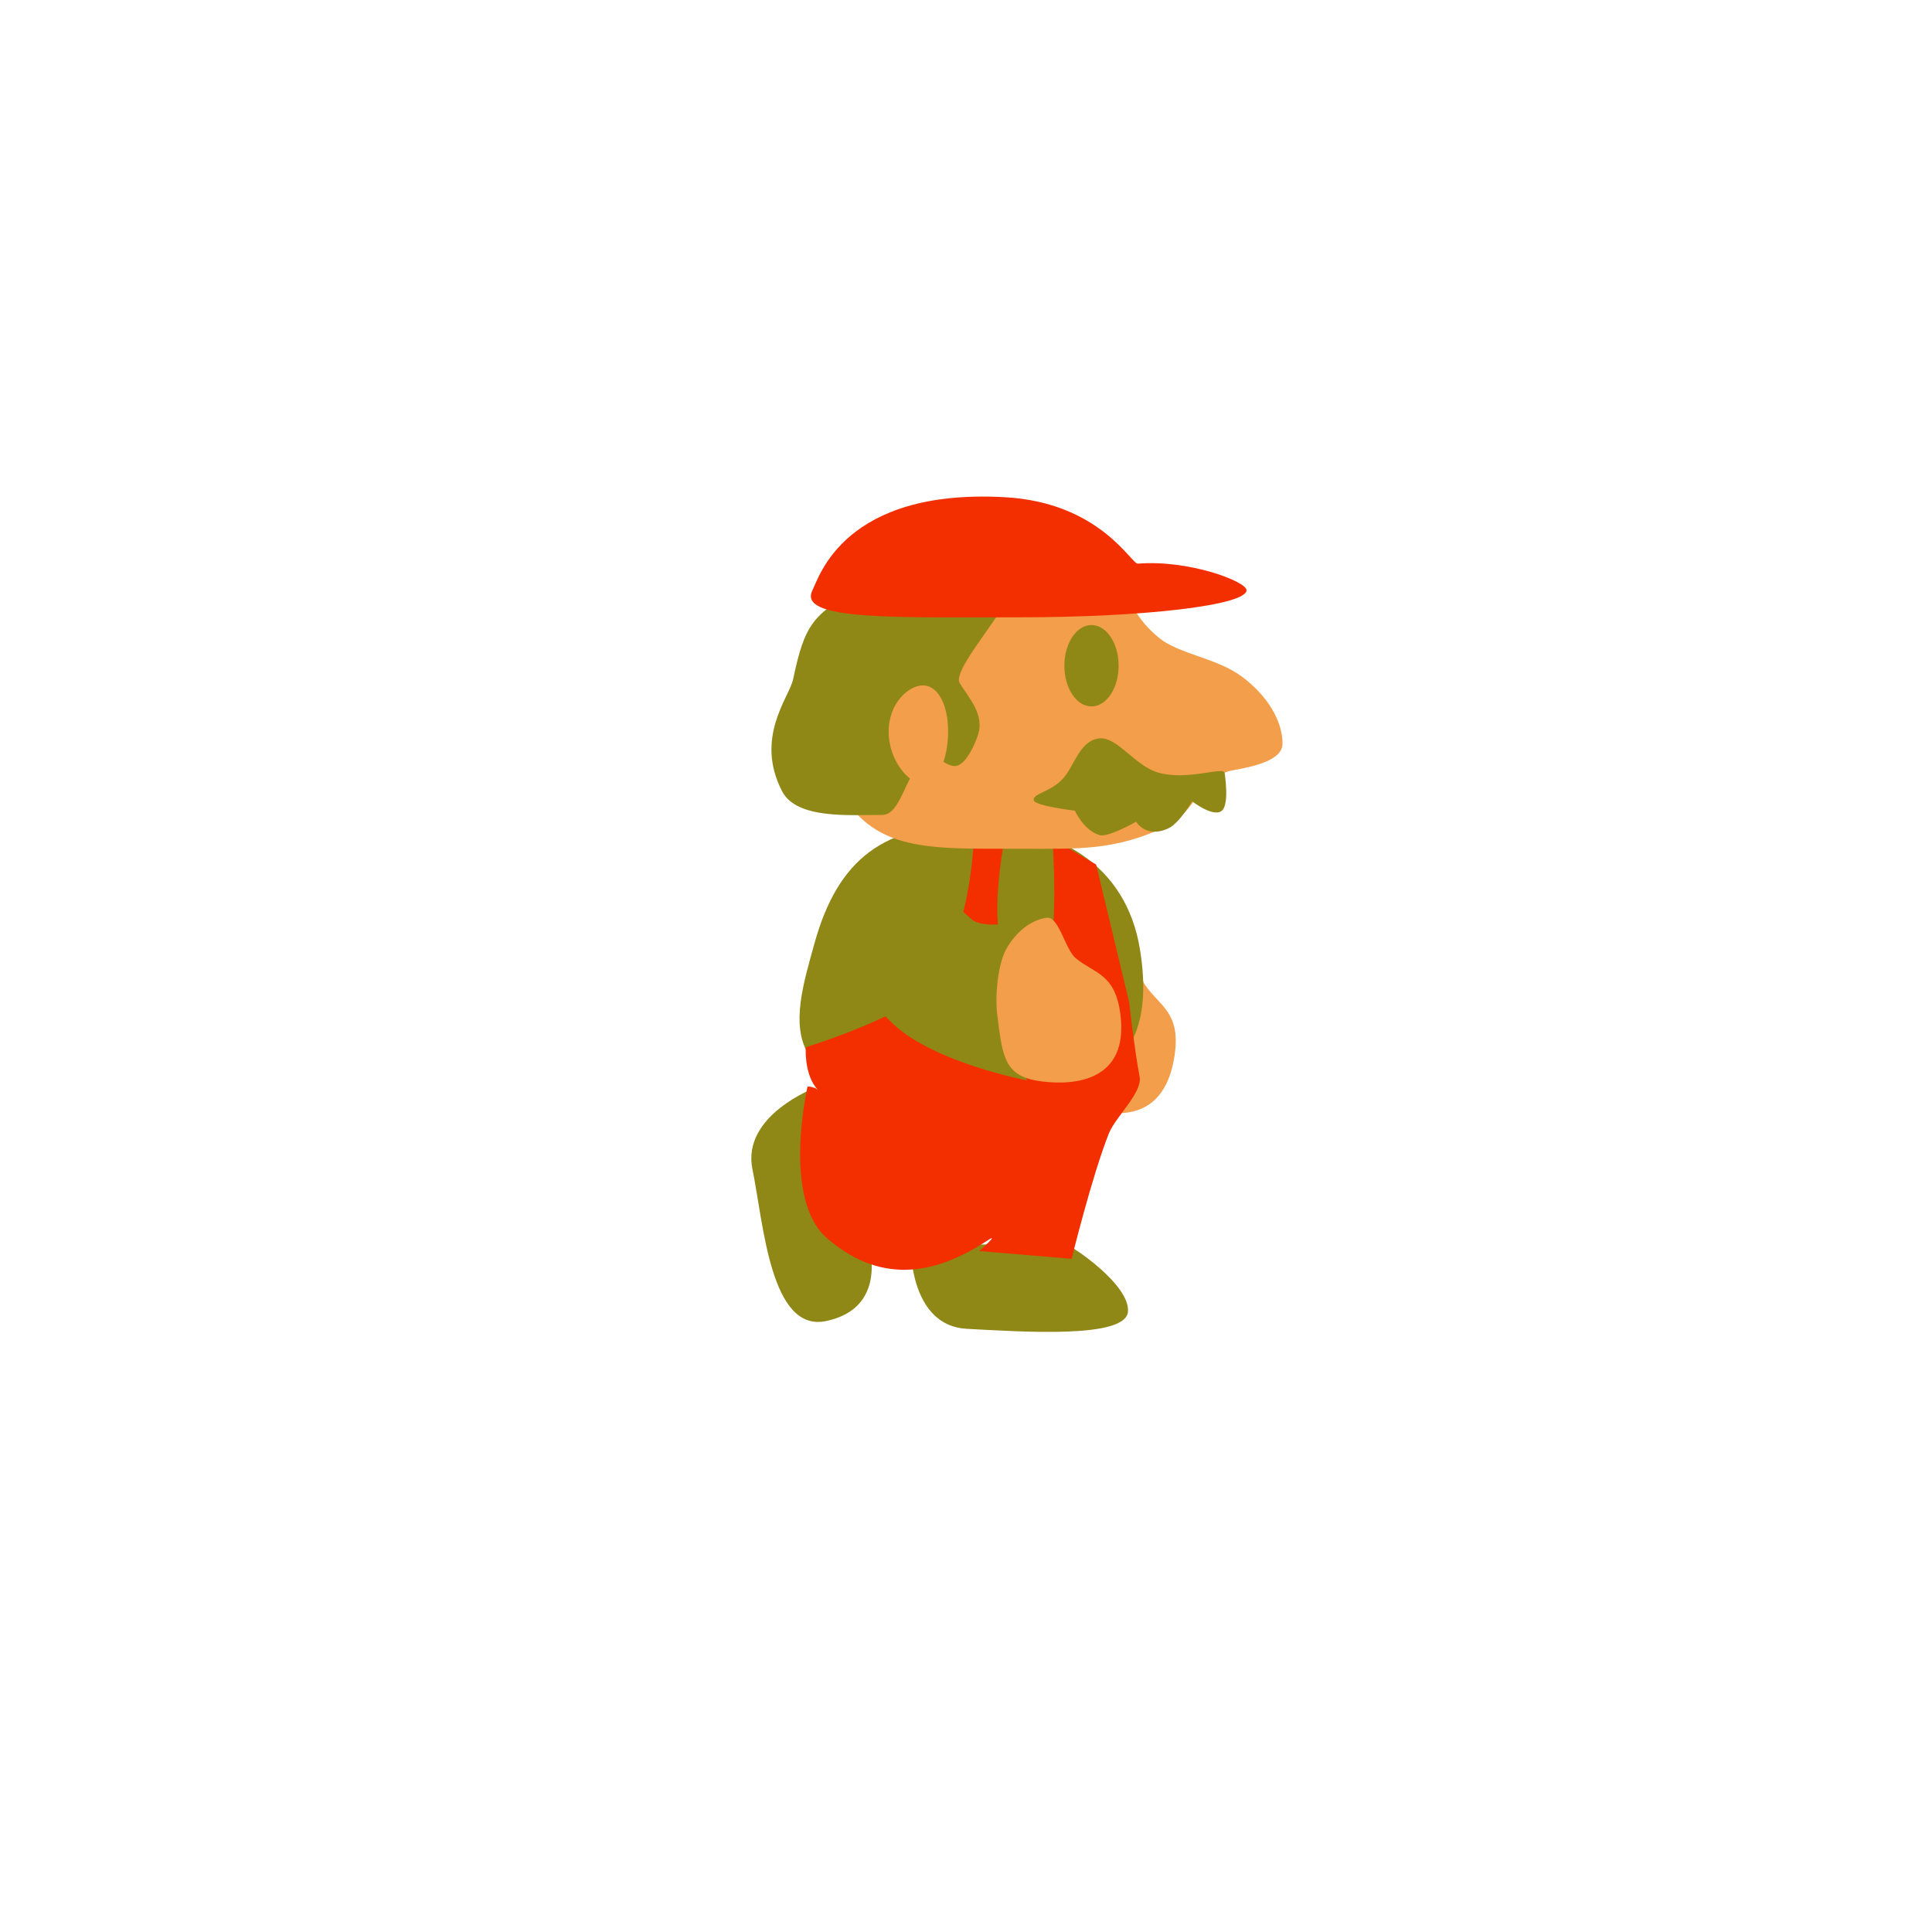 <svg version="1.1" xmlns="http://www.w3.org/2000/svg" xmlns:xlink="http://www.w3.org/1999/xlink" width="109.333" height="109.333" viewBox="0,0,109.333,109.333"><g transform="translate(-185.333,-125.333)"><g data-paper-data="{&quot;isPaintingLayer&quot;:true}" fill-rule="nonzero" stroke="none" stroke-width="0" stroke-linecap="butt" stroke-linejoin="miter" stroke-miterlimit="10" stroke-dasharray="" stroke-dashoffset="0" style="mix-blend-mode: normal"><path d="M185.333,234.667v-109.333h109.333v109.333z" fill="none"/><g><g data-paper-data="{&quot;index&quot;:null}"><path d="M246.068,187.742c-2.135,-0.912 -1.949,-2.013 -1.518,-4.697c0.196,-1.215 0.918,-2.967 1.634,-3.69c0.757,-0.765 1.888,-1.332 2.937,-1.163c0.732,0.118 0.531,2.18 1.008,2.875c0.852,1.241 2.066,1.565 1.659,4.091c-0.64,3.976 -3.821,3.396 -5.721,2.584z" data-paper-data="{&quot;index&quot;:null}" fill="#f29e4a"/><path d="M247.024,177.954l-2.252,9.28c0,0 -5.146,-2.596 -6.922,-5.619c-2.65,-4.511 -2.195,-6.257 -2.195,-6.257l7.528,-1.941c0,0 0.545,2.548 1.067,3.393c0.561,0.908 2.773,1.144 2.773,1.144z" data-paper-data="{&quot;index&quot;:null}" fill="#908816"/></g><path d="M249.165,199.567c-0.14,1.526 -5.899,1.137 -9.124,0.964c-3.225,-0.172 -3.168,-4.611 -3.168,-4.611c0,0 5.581,-0.314 8.805,-0.142c0.262,0.014 3.626,2.263 3.486,3.789z" data-paper-data="{&quot;index&quot;:null}" fill="#908816"/><path d="M227.914,191.495c-0.624,-3.051 3.563,-4.612 3.563,-4.612c0,0 2.392,5.777 3.016,8.828c0.051,0.248 1.051,3.658 -2.416,4.382c-3.153,0.659 -3.539,-5.547 -4.163,-8.598z" data-paper-data="{&quot;index&quot;:null}" fill="#908816"/><path d="M240.3,172.005c4.899,0 8.761,2.286 9.54,7.029c1.339,8.154 -4.643,8.227 -9.54,8.368c-11.593,0.335 -10.16,-4.073 -8.87,-8.703c1.339,-4.806 3.971,-6.694 8.87,-6.694z" data-paper-data="{&quot;index&quot;:null}" fill="#908816"/><path d="M230.935,184.597c0,0 5.745,-1.769 7.068,-3.485c2.488,-3.226 2.469,-9.067 2.469,-9.067l1.884,-0.162c0,0 -1.416,6.395 0.161,7.721c0.416,0.349 1.143,1.257 1.969,0.11c0.817,-1.135 0.407,-6.909 0.407,-6.909l2.471,1.454l1.869,7.789c0,0 0.301,2.702 0.59,4.207c0.176,0.919 -1.359,2.26 -1.744,3.233c-0.961,2.427 -2.101,7.083 -2.101,7.083l-5.23,-0.441c0,0 1.247,-1.109 0.455,-0.589c-3.179,2.089 -6.179,2.353 -9.062,-0.13c-2.585,-2.226 -1.108,-8.589 -1.108,-8.589c0.563,0 0.727,0.427 0.406,-0.036c-0.603,-0.871 -0.505,-2.189 -0.505,-2.189z" data-paper-data="{&quot;index&quot;:null}" fill="#f32f00"/><path d="M239.908,182.478c0,-0.775 0.628,-1.403 1.403,-1.403c0.775,0 1.403,0.628 1.403,1.403c0,0.775 -0.628,1.403 -1.403,1.403c-0.775,0 -1.403,-0.628 -1.403,-1.403z" data-paper-data="{&quot;index&quot;:null}" fill="#f29e4a"/><path d="M245.23,182.146c0,-0.775 0.628,-1.403 1.403,-1.403c0.775,0 1.403,0.628 1.403,1.403c0,0.775 -0.628,1.403 -1.403,1.403c-0.775,0 -1.403,-0.628 -1.403,-1.403z" data-paper-data="{&quot;index&quot;:null}" fill="#f29e4a"/><path d="M232.595,164.572c0,-4.855 4.038,-7.703 10.904,-7.476c6.61,0.219 4.69,2.129 7.441,4.348c1.125,0.908 3.249,1.124 4.665,2.173c1.416,1.05 2.307,2.476 2.307,3.805c0,0.939 -1.665,1.299 -2.774,1.495c-1.963,0.347 -2.062,2.379 -3.87,3.218c-2.943,1.365 -4.956,1.228 -8.207,1.228c-4.93,0 -7.874,0.166 -9.887,-2.773c-0.792,-1.157 -0.578,-4.647 -0.578,-6.018z" data-paper-data="{&quot;index&quot;:null}" fill="#f29e4a"/><path d="M243.83,170.61c-0.041,-0.381 0.954,-0.442 1.662,-1.221c0.642,-0.707 0.937,-2.148 2.043,-2.268c1.045,-0.114 2.026,1.587 3.395,1.949c1.678,0.444 3.666,-0.388 3.709,0.012c0.009,0.087 0.273,1.777 -0.161,2.132c-0.488,0.4 -1.681,-0.535 -1.681,-0.535c0,0 -0.72,1.235 -1.333,1.525c-1.269,0.601 -1.838,-0.369 -1.838,-0.369c0,0 -1.572,0.897 -2.067,0.757c-0.889,-0.252 -1.4,-1.385 -1.4,-1.385c0,0 -2.293,-0.262 -2.329,-0.599z" data-paper-data="{&quot;index&quot;:null}" fill="#908816"/><path d="M234.382,158.511c3.044,-1.441 7.053,-2.379 8.309,-0.64c0.688,0.953 -3.589,5.249 -3.046,6.123c0.526,0.845 1.395,1.767 1.041,2.902c-0.148,0.475 -0.659,1.69 -1.247,1.782c-0.618,0.097 -1.32,-0.931 -1.776,-0.51c-1.102,1.019 -1.346,3.282 -2.403,3.282c-1.88,0 -4.845,0.245 -5.666,-1.336c-1.578,-3.039 0.41,-5.334 0.622,-6.339c0.658,-3.126 1.122,-3.823 4.167,-5.263z" data-paper-data="{&quot;index&quot;:null}" fill="#908816"/><path d="M235.622,166.735c0,-1.635 1.153,-2.617 1.94,-2.617c0.787,0 1.425,0.982 1.425,2.617c0,1.635 -0.638,2.961 -1.425,2.961c-0.787,0 -1.94,-1.325 -1.94,-2.961z" data-paper-data="{&quot;index&quot;:null}" fill="#f29e4a"/><path d="M247.101,160.704c0.848,0 1.535,1.031 1.535,2.303c0,1.272 -0.687,2.303 -1.535,2.303c-0.848,0 -1.535,-1.031 -1.535,-2.303c0,-1.272 0.687,-2.303 1.535,-2.303z" data-paper-data="{&quot;index&quot;:null}" fill="#908816"/><path d="M231.312,158.731c0.384,-0.756 1.807,-5.751 10.856,-5.263c5.418,0.292 7.185,3.792 7.555,3.763c2.903,-0.235 6.152,1.013 6.152,1.501c0,0.848 -5.744,1.535 -12.829,1.535c-7.085,0 -12.61,0.19 -11.733,-1.535z" data-paper-data="{&quot;index&quot;:null}" fill="#f32f00"/><g><path d="M243.586,177.411c0,0 -1.371,3.901 -1.171,5.527c0.152,1.236 1.038,3.533 1.038,3.533c0,0 -5.239,-0.981 -7.595,-3.21c-3.514,-3.324 -3.093,-3.877 -3.093,-3.877l3.614,-5.499c0,0 3.246,2.845 3.927,3.461c0.732,0.662 3.279,0.064 3.279,0.064z" data-paper-data="{&quot;index&quot;:null}" fill="#908816"/><path d="M241.767,182.756c-0.139,-1.129 0.051,-2.871 0.502,-3.698c0.476,-0.874 1.334,-1.669 2.309,-1.789c0.68,-0.084 1.033,1.8 1.636,2.294c1.077,0.883 2.238,0.859 2.527,3.206c0.455,3.696 -2.52,3.999 -4.416,3.768c-2.131,-0.261 -2.25,-1.286 -2.557,-3.781z" data-paper-data="{&quot;index&quot;:null}" fill="#f29e4a"/></g></g></g></g></svg>